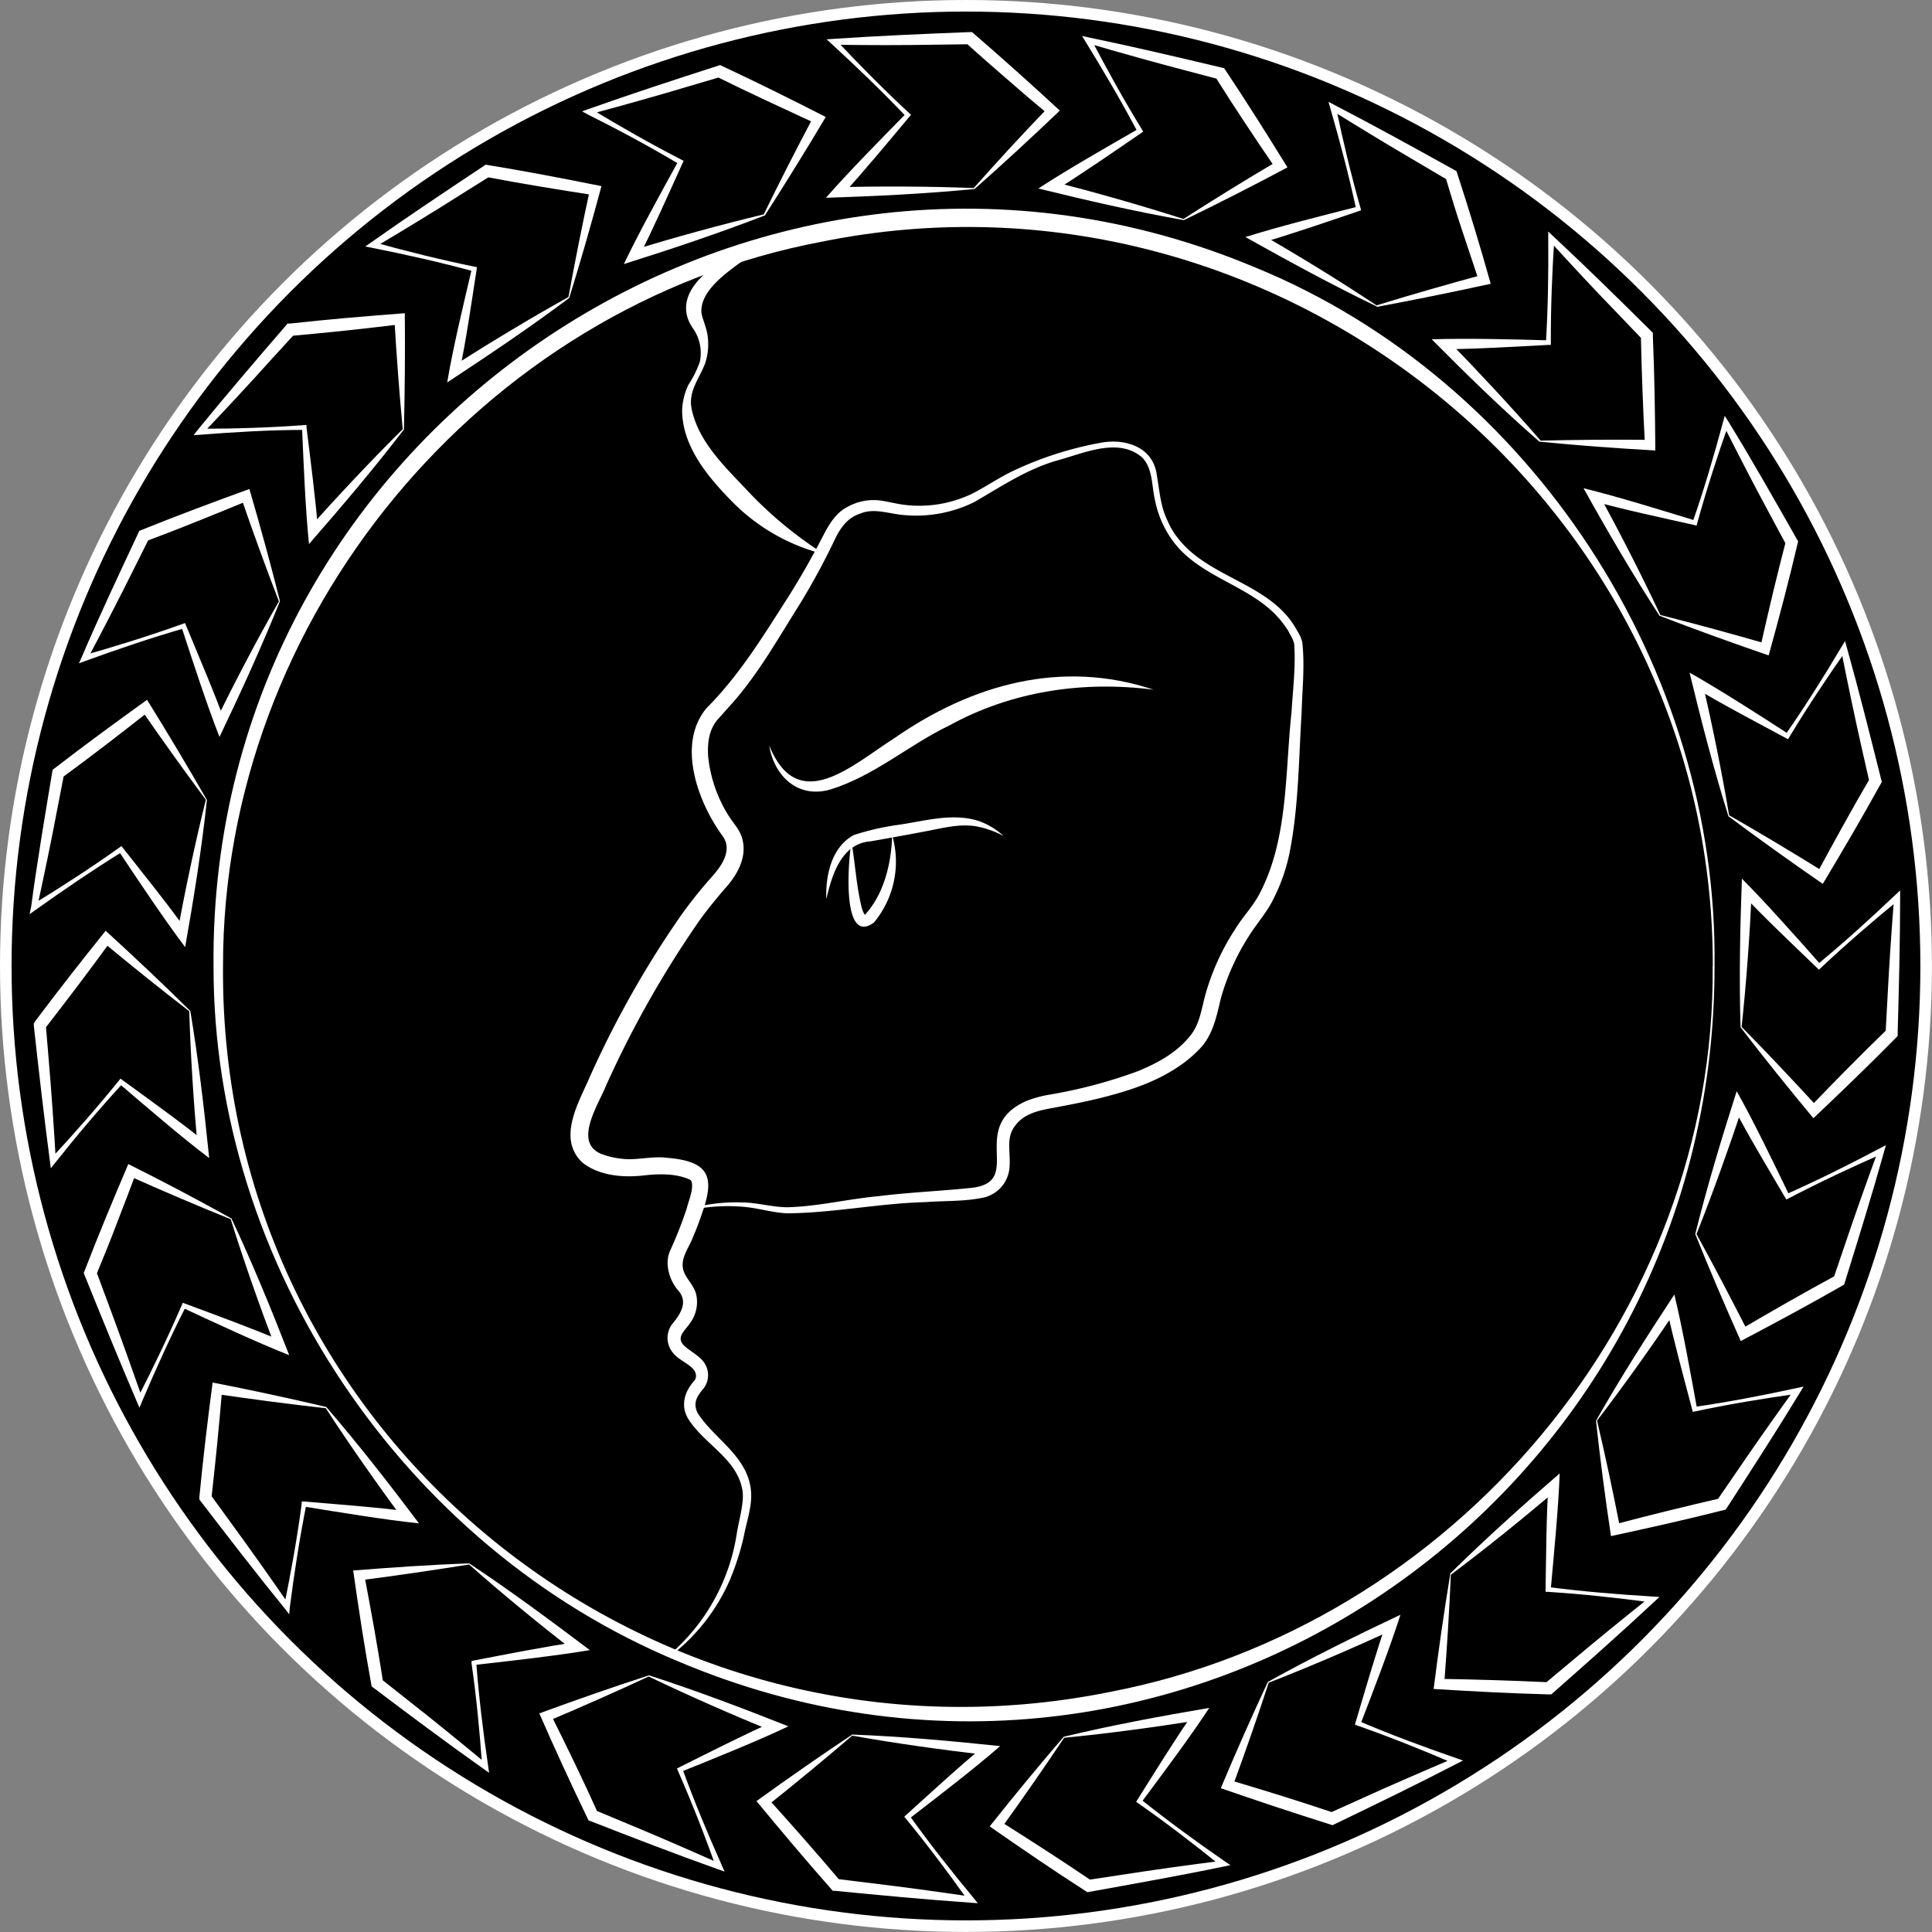 <svg id="Layer_1" data-name="Layer 1" xmlns="http://www.w3.org/2000/svg" viewBox="0 0 334.13 334.13"><rect x="0" y="0" width="334.13" height="334.13" fill="#808080" stroke="none"/><defs><style>.cls-1{stroke:#fff;stroke-miterlimit:10;stroke-width:2px;}.cls-2{fill:#fff;}</style></defs><circle class="cls-1" cx="167.06" cy="167.06" r="166.06"/><path class="cls-2" d="M296.5,167.26c.15,92.73-93.34,156.67-179.27,120.25-47.55-19.74-80.42-68.72-80.32-120.25-.86-92.89,94.56-156.75,180.17-120.8,47.73,19.54,80.07,69.39,79.42,120.8Zm-.3,0C296.34,86.86,220.52,26.09,142.11,42c-59,11.15-103.64,65.21-103.56,125.29C37.88,248.64,112.61,308.87,192,292.8c59.11-11.35,104.72-65,104.18-125.54Z" transform="translate(0.02 -0.2)"/><path class="cls-2" d="M131.52,43c-3.35,2.82-10.54,6.52-10.23,11.27.11,1,.91,2.55,1.09,4.16a10.61,10.61,0,0,1-.45,4.62c-1.07,2.78-3,4.86-2.31,8,1.19,5.42,5.39,9.55,9.15,13.5a69.24,69.24,0,0,0,13,11l-.12.27a33.73,33.73,0,0,1-15.18-9c-4.1-4.18-8.49-9.43-8.52-15.65a11,11,0,0,1,1.13-4.49A18.36,18.36,0,0,0,121,62.82a7.42,7.42,0,0,0-1.13-5.77c-4-5.61,2.55-10.83,7.35-12.79a25.55,25.55,0,0,1,4.17-1.49l.13.27Z" transform="translate(0.02 -0.2)"/><path class="cls-2" d="M120.15,209a30.05,30.05,0,0,1,8-.85c2.66,0,5.31.81,7.94.84,5.27-.12,10.57-1.44,15.85-1.92,5.26-.66,10.73-.88,16-1.43,9.36-1-.71-10.4,9.47-15a19.82,19.82,0,0,1,4.1-1.13,85.22,85.22,0,0,0,15.25-4.05c3.53-1.45,6.89-3.3,9.21-6.32,1.54-2,1.81-4.53,2.5-7a41.08,41.08,0,0,1,5.14-11.27c1.42-2.31,3.25-4.08,4.43-6.55,4.73-9.35,4.19-20.64,5.3-30.94.24-3.91.75-8,.46-11.85a5.64,5.64,0,0,0-.71-1.62c-.16-.28-.28-.58-.46-.84l-.56-.79C217.32,101.61,208,100.52,203,94a17.74,17.74,0,0,1-3.3-7.46c-.56-2.48-.36-5.41-2.23-7.26-4.17-3.53-10.16-.63-14.78.59-5.23,1.54-9.5,4.44-14.21,7.16a22.76,22.76,0,0,1-12.12,2.25c-2.58-.19-5.08-1.25-7.5-.3-2.5.8-3.71,2.76-4.79,5.12a120.43,120.43,0,0,1-5.81,10.64c-3.57,5.65-6.91,11.63-11.36,16.76l-2.68,3c-1.64,1.79-1.91,4.16-1.77,6.51a23.79,23.79,0,0,0,3.73,10.56c.77,1.15,1.88,2.33,2.22,3.88.79,3.27-1.12,6.35-3.13,8.52-1.7,2-3.35,4-4.85,6.19a178.43,178.43,0,0,0-15.57,27.66c-1.28,3.3-5.82,9.9-.89,11.94a13.87,13.87,0,0,0,3.48.83c2.54.35,5.27-.5,7.93-.15,7.17.6,8.35,3.18,6,9.66-.43,1.3-.91,2.59-1.46,3.85-.65,1.8-1.87,3.26-1.87,5,0,2.08,1.88,3.11,2.36,5.18a6.09,6.09,0,0,1-1,4.78c-.82,1.31-2.49,2.41-1.27,3.84.83.88,2.08,1.49,3.06,2.45a3.83,3.83,0,0,1,.57,5c-1.23,1.45-2,2.58-1.12,4.39,2.83,4.42,8.43,7.31,9.18,13.09.37,2.77-.69,5.49-1.19,8.17a44.79,44.79,0,0,1-2.48,7.72,33.39,33.39,0,0,1-9.81,12.7l-.19-.23a34.49,34.49,0,0,0,11.23-20.46c.32-2.25,1.36-5.52,1-7.65-.92-5.49-6.64-7.93-9.42-12.42-1.35-2.33-.52-4.73,1.1-6.53a1.28,1.28,0,0,0,.26-1.1c-.22-1.5-2.79-2.26-3.88-3.63a4,4,0,0,1-.17-5.11c1.44-1.72,2.75-3.8,1-5.76-1.5-1.73-2.38-4.56-1.44-6.78a72.44,72.44,0,0,0,2.92-7.41c.37-1.52,1.25-3.37.8-4.71a.61.61,0,0,0-.23-.25c-2.31-1.08-5.25-1.05-7.85-.76-3.54.42-7.78.16-10.79-2.23-4.41-4.2-.56-10.43,1.32-14.83a171.51,171.51,0,0,1,15.93-28.14,81.55,81.55,0,0,1,5.11-6.38c1.82-2,3.65-4.69,1.9-7.12-4.24-5.79-8-15.89-2.75-22.12,5.73-5.77,9.73-12.37,14.1-19.19,2.07-3.26,4.14-6.92,5.92-10.36.92-1.78,2.11-4,4.05-5.07a9.26,9.26,0,0,1,6.42-1.2c1.39.24,2.63.56,3.91.7a21.06,21.06,0,0,0,11.29-1.84c2.32-1.13,4.54-2.69,7-3.9a60.41,60.41,0,0,1,15.38-5c4.3-.84,9.19.69,9.79,5.62.47,2.63.61,5.27,1.78,7.69a13.06,13.06,0,0,0,2,3.34c5.46,6.88,16.1,7.69,20.46,15.8a6.7,6.7,0,0,1,.91,2c.46,4.11,0,8.1-.11,12.18-.5,8-.5,16.16-2.06,24.13a31.37,31.37,0,0,1-2.69,7.86c-1.1,2.42-3.06,4.54-4.44,6.79a40.36,40.36,0,0,0-4.76,10.57c-.71,3-1.36,6.42-3.64,8.78A22.6,22.6,0,0,1,205,183.8c-4.47,3.42-9.83,5.1-15.17,6.41-2.64.63-5.28,1.14-7.92,1.63-2.4.43-4.84,1-6.33,3-1.68,2.09-.81,4.47-1,7.13a5.8,5.8,0,0,1-4.27,5.29c-3.38.77-6.84.58-10.2.84-8.06.2-15.93,1.87-24,1.94-2.72-.13-5.25-1-8-1.16a30.5,30.5,0,0,0-7.92.45l-.07-.3Z" transform="translate(0.02 -0.2)"/><path class="cls-2" d="M133,129.11c5,12.31,14.36,3.39,21.66-1.25,13.42-9.33,28.94-13.68,44.83-8.38-12.24-1.58-24.56.26-35.36,6.2-6.86,3.28-13,8.75-20.58,11.07-5.6,1.59-9.68-2.32-10.55-7.64Z" transform="translate(0.02 -0.2)"/><path class="cls-2" d="M142.89,155.71c-.16-4.05.87-9,4.76-11.1a45.56,45.56,0,0,1,7.2-1.69c4.7-.61,9.79-2.28,14.52-.69a12.53,12.53,0,0,1,4.17,2.55,16.41,16.41,0,0,0-4.43-1.61c-3.08-.62-6.15.27-9.2.83-2.34.45-7.06,1.31-9.41,1.71-5,.38-6.65,5.81-7.61,10Z" transform="translate(0.02 -0.2)"/><path class="cls-2" d="M147.24,145.85c.66,3.76.84,7.59,1.75,11.23a4,4,0,0,0,.62,1.43s0,0,0,0a.23.23,0,0,0-.14,0c3.33-3.5,4.71-9,4.79-13.92a16.47,16.47,0,0,1-3.13,15.15c-5.73,4.21-4.42-11.21-3.89-13.85Z" transform="translate(0.02 -0.2)"/><path class="cls-2" d="M81.13,270.58c7.12,4.73,14,9.83,20.86,15-6,1-13.89,1.89-20,2.57l.35-.45c.46,6,1.19,12,2.06,17.92l.17,1.18-1-.71c-6.21-4.39-12.88-9.37-19-14l-.32-.23-.07-.42C63,285,62,278.39,61.06,271.81c6.68-.53,13.43-1,20.07-1.23Zm-.06.2c-6.34,1-12.59,1.93-18.89,2.74l.79-1c.59,3.1,1.17,6.21,1.72,9.32s1.07,6.24,1.56,9.36l-.39-.65,4.62,3.65c4.49,3.52,9.36,7.49,13.73,11.12l-.83.46c-.43-6-1-12-1.85-17.94l0-.38.4-.08c5.2-1,12.58-2.47,17.76-3.19l-.41,1.59c-6.07-4.73-12.36-9.86-18.16-15Z" transform="translate(0.02 -0.2)"/><path class="cls-2" d="M56.44,243.57c5.58,6.47,10.86,13.25,16,20.09-6-.63-13.88-1.93-19.94-2.92l.46-.34c-1.18,5.9-2.09,11.84-2.86,17.81L50,279.39l-.77-1c-4.8-5.89-9.88-12.49-14.53-18.55l-.24-.31,0-.42c.63-6.62,1.43-13.22,2.29-19.81,6.58,1.29,13.2,2.7,19.66,4.23Zm-.11.18c-6.39-.72-12.64-1.54-18.93-2.46l1-.79c-.27,3.15-.55,6.3-.86,9.44s-.65,6.29-1,9.43l-.2-.73,3.46,4.76c3.38,4.61,7,9.74,10.23,14.41l-.93.23c1.2-5.9,2.27-11.82,3.06-17.78l0-.38.41,0c5.28.45,12.78,1,18,1.72l-.82,1.42c-4.57-6.2-9.24-12.83-13.45-19.31Z" transform="translate(0.02 -0.2)"/><path class="cls-2" d="M40,210.9c3.63,7.74,6.89,15.69,10,23.67-5.65-2.23-12.85-5.6-18.42-8.19l.54-.21c-2.73,5.37-5.21,10.85-7.56,16.38l-.46,1.1-.49-1.13c-3-7-6.14-14.7-9-21.78l-.15-.37.15-.39c2.39-6.2,4.95-12.34,7.56-18.46,6,3,12,6.16,17.78,9.38Zm-.15.14c-6-2.41-11.76-4.89-17.57-7.48l1.22-.47q-1.66,4.44-3.38,8.86c-1.13,3-2.32,5.88-3.52,8.8V220l2.05,5.52c2,5.35,4.11,11.27,6,16.64l-.95,0c2.74-5.36,5.36-10.77,7.74-16.3l.15-.35.38.14c5,1.86,12,4.42,16.83,6.51l-1.17,1.14c-2.73-7.19-5.43-14.84-7.74-22.22Z" transform="translate(0.02 -0.2)"/><path class="cls-2" d="M32.89,175c1.41,8.43,2.4,17,3.27,25.49-4.84-3.67-10.86-8.86-15.53-12.85l.58-.06c-4.08,4.43-7.94,9-11.7,13.74l-.74.92L8.61,201c-1-7.53-1.95-15.81-2.78-23.4l0-.39L6,176.9c4-5.33,8.09-10.55,12.25-15.73,4.95,4.52,9.87,9.16,14.6,13.83Zm-.18.09c-5.09-3.93-10-7.88-14.9-11.94l1.3-.13c-1.87,2.55-3.74,5.1-5.65,7.62s-3.82,5-5.77,7.53l.21-.74.49,5.87c.49,5.69.92,12,1.25,17.63l-.91-.29c4.09-4.41,8.07-8.92,11.85-13.6l.24-.3.33.25c4.28,3.12,10.39,7.5,14.45,10.8l-1.44.78c-.69-7.66-1.22-15.76-1.45-23.48Z" transform="translate(0.02 -0.2)"/><path class="cls-2" d="M35.77,138.52C34.86,147,33.51,155.5,32,164c-3.66-4.84-8.06-11.47-11.47-16.57l.56.1c-5.11,3.17-10.08,6.56-15,10.07l-1,.7L5.37,157c1-7.53,2.39-15.75,3.64-23.27l.07-.4.33-.25c5.27-4.06,10.64-8,16-11.85,3.54,5.69,7,11.49,10.32,17.26Zm-.19,0c-3.84-5.16-7.51-10.29-11.13-15.52l1.29.22q-3.73,2.94-7.49,5.82t-7.59,5.69l.4-.65-1.12,5.79c-1.06,5.61-2.34,11.76-3.55,17.31l-.8-.53c5.13-3.14,10.18-6.41,15.08-9.9l.31-.22.26.32c3.27,4.17,8,10,11,14.3l-1.6.37c1.41-7.56,3.07-15.5,4.94-23Z" transform="translate(0.02 -0.2)"/><path class="cls-2" d="M48.4,104.17c-3.18,7.93-6.76,15.74-10.46,23.48-2.22-5.65-4.67-13.21-6.58-19.05l.52.25c-5.78,1.67-11.48,3.6-17.13,5.66l-1.12.41.5-1.12c3-7,6.54-14.53,9.78-21.44l.17-.36.39-.15c6.16-2.49,12.39-4.81,18.64-7.08,1.88,6.43,3.68,13,5.29,19.4Zm-.2,0c-2.31-6-4.46-11.93-6.53-17.94l1.18.56q-4.38,1.82-8.79,3.58c-2.93,1.19-5.88,2.32-8.84,3.43l.56-.51-2.63,5.27c-2.54,5.11-5.43,10.69-8.09,15.71l-.63-.72c5.79-1.65,11.53-3.43,17.19-5.47l.36-.13.16.38c2,4.9,5,11.81,6.74,16.74L37.23,125c3.4-6.9,7.15-14.1,11-20.82Z" transform="translate(0.02 -0.2)"/><path class="cls-2" d="M69.82,74.5c-5.2,6.78-10.76,13.33-16.4,19.79-.62-6-.94-14-1.2-20.12l.43.38c-6,0-12,.37-18,.83l-1.19.09.78-1c4.8-5.9,10.22-12.22,15.21-18l.25-.31.42,0c6.61-.73,13.24-1.29,19.87-1.79.07,6.7,0,13.47-.15,20.11Zm-.19-.07c-.6-6.4-1.07-12.69-1.44-19l1,.86c-3.14.38-6.28.75-9.42,1.08s-6.29.64-9.44.92L51,57.9,47,62.26C43.2,66.5,38.91,71.1,35,75.21l-.4-.86c6,0,12-.19,18-.63l.39,0,0,.4c.64,5.26,1.62,12.72,2,17.94l-1.56-.52c5.13-5.73,10.68-11.65,16.17-17.09Z" transform="translate(0.02 -0.2)"/><path class="cls-2" d="M98.45,51.71c-6.83,5.13-14,9.94-21.13,14.63,1-6,2.87-13.72,4.27-19.7l.31.49c-5.8-1.58-11.67-2.89-17.57-4.07l-1.17-.23,1-.7c6.21-4.39,13.13-9,19.49-13.23l.33-.22.42.07C91,29.83,97.5,31.08,104,32.39c-1.74,6.47-3.6,13-5.57,19.32Zm-.16-.12c1.15-6.32,2.39-12.51,3.74-18.72l.72,1.09q-4.69-.72-9.37-1.5c-3.12-.51-6.23-1.08-9.33-1.66l.74-.15-5,3.13C75,36.83,69.61,40.09,64.73,43l-.17-.93c5.8,1.6,11.64,3.06,17.53,4.26l.38.08-.06.4c-.81,5.24-1.88,12.68-3,17.8l-1.36-.91c6.49-4.14,13.43-8.34,20.19-12.1Z" transform="translate(0.02 -0.2)"/><path class="cls-2" d="M132.17,37.49c-8,3.09-16.12,5.8-24.3,8.38,2.62-5.47,6.47-12.43,9.43-17.81l.17.55C112.31,25.53,107,22.68,101.64,20l-1-.54,1.15-.41c7.16-2.55,15.08-5.13,22.34-7.47l.38-.13.38.18c6,2.81,12,5.78,17.9,8.8-3.42,5.76-7,11.52-10.57,17.1Zm-.13-.16c2.82-5.78,5.69-11.4,8.66-17l.4,1.25q-4.32-2-8.62-4c-2.86-1.33-5.7-2.71-8.54-4.11l.76,0-5.65,1.67c-5.47,1.64-11.52,3.33-17,4.81l.09-.95c5.16,3.11,10.38,6.09,15.73,8.84l.34.17-.17.37c-2.19,4.83-5.23,11.71-7.63,16.35l-1.07-1.25c7.37-2.23,15.19-4.4,22.7-6.2Z" transform="translate(0.02 -0.2)"/><path class="cls-2" d="M168.47,32.89c-8.5.83-17.08,1.24-25.65,1.52,4-4.57,9.58-10.22,13.88-14.6l0,.57c-4.15-4.37-8.48-8.53-12.91-12.6L142.94,7l1.22-.08c7.58-.52,15.9-.87,23.53-1.17l.4,0,.32.28c5,4.33,10,8.79,14.86,13.3-4.85,4.62-9.82,9.22-14.8,13.61Zm-.07-.18c4.26-4.81,8.54-9.45,12.93-14l0,1.3q-3.63-3-7.22-6.15c-2.4-2.06-4.77-4.16-7.12-6.27l.72.26-5.89.08c-5.71.1-12,.1-17.67,0l.35-.88c4.12,4.38,8.34,8.66,12.76,12.75l.28.26-.27.31c-3.41,4.06-8.19,9.86-11.76,13.69l-.69-1.5c7.7-.16,15.81-.14,23.54.16Z" transform="translate(0.02 -0.2)"/><path class="cls-2" d="M204.67,38.26c-8.41-1.49-16.79-3.41-25.11-5.46,5.07-3.32,12-7.26,17.31-10.32l-.14.56c-2.81-5.32-5.86-10.5-9-15.62l-.62-1,1.19.26c7.45,1.54,15.55,3.45,23,5.22l.38.09.24.35c3.69,5.53,7.23,11.16,10.72,16.81-5.91,3.15-11.94,6.23-17.92,9.12Zm0-.2c5.4-3.47,10.77-6.78,16.24-10l-.31,1.27q-2.69-3.91-5.3-7.87c-1.75-2.63-3.46-5.29-5.16-8l.62.44-5.69-1.5c-5.53-1.45-11.57-3.14-17-4.73l.58-.76c2.79,5.33,5.7,10.59,8.85,15.72l.19.33-.33.23c-4.38,3-10.55,7.28-15,10L182,31.57c7.45,1.92,15.26,4.12,22.62,6.49Z" transform="translate(0.02 -0.2)"/><path class="cls-2" d="M238.08,53.2c-7.7-3.71-15.24-7.82-22.71-12,5.78-1.83,13.5-3.76,19.45-5.27l-.28.5c-1.28-5.88-2.81-11.7-4.48-17.48l-.33-1.14,1.08.57c6.76,3.5,14.05,7.52,20.72,11.23l.34.19.13.4c2.07,6.32,4,12.69,5.79,19.08-6.54,1.43-13.17,2.78-19.71,4Zm0-.2c6.14-1.89,12.21-3.63,18.35-5.29l-.65,1.14q-1.51-4.5-3-9c-1-3-1.91-6-2.82-9.05l.48.59-5.08-3c-4.93-2.88-10.3-6.14-15.12-9.14l.76-.58c1.25,5.89,2.63,11.74,4.28,17.53l.1.36-.38.14c-5,1.69-12.13,4.16-17.17,5.58l.19-1.64c6.66,3.86,13.59,8.09,20,12.36Z" transform="translate(0.02 -0.2)"/><path class="cls-2" d="M266.22,76.59C259.81,71,253.65,65,247.59,58.88c6.07-.2,14,0,20.16.18l-.41.4c.36-6,.45-12,.4-18V40.24l.89.84c5.56,5.19,11.5,11,16.92,16.4l.28.28,0,.42c.28,6.64.38,13.29.43,19.93-6.69-.38-13.44-.87-20-1.52Zm.08-.18c6.43-.16,12.73-.2,19.09-.14l-.92.92c-.17-3.16-.32-6.31-.43-9.47s-.22-6.32-.28-9.48l.3.7L280,54.69c-4-4.1-8.26-8.7-12.09-12.89l.88-.34c-.38,6-.63,12-.6,18v.39l-.41,0c-5.29.27-12.8.74-18,.74l.62-1.52c5.37,5.51,10.9,11.45,16,17.3Z" transform="translate(0.02 -0.2)"/><path class="cls-2" d="M287,106.72c-4.65-7.17-9-14.61-13.15-22.08,5.89,1.44,13.48,3.8,19.35,5.6l-.5.28c2-5.69,3.68-11.45,5.25-17.26l.32-1.14.63,1c4,6.5,8.09,13.73,11.86,20.36l.2.34-.1.41c-1.52,6.47-3.21,12.9-5,19.32-6.34-2.18-12.71-4.47-18.9-6.87Zm.13-.16c6.23,1.58,12.31,3.24,18.42,5l-1.14.63c.7-3.08,1.4-6.16,2.14-9.24s1.5-6.14,2.3-9.2l.1.76-2.79-5.19c-2.71-5-5.6-10.61-8.16-15.68l.94-.09c-2,5.67-3.85,11.39-5.45,17.2l-.1.36L293,91c-5.17-1.16-12.52-2.74-17.56-4.15l1-1.29c3.68,6.76,7.4,14,10.69,21Z" transform="translate(0.02 -0.2)"/><path class="cls-2" d="M298.89,141.33c-2.55-8.16-4.69-16.48-6.71-24.81,5.29,3,12,7.3,17.12,10.62l-.55.13c3.43-4.94,6.63-10,9.71-15.2l.61-1,.33,1.18c2.05,7.32,4.08,15.4,5.93,22.8l.1.39-.21.36c-3.21,5.82-6.58,11.56-10,17.26-5.51-3.8-11-7.73-16.34-11.71Zm.16-.12c5.58,3.2,11,6.45,16.39,9.8l-1.27.31q2.25-4.17,4.55-8.32t4.69-8.24l-.1.75L322,129.76c-1.26-5.57-2.54-11.72-3.64-17.29l.94.16c-3.45,4.93-6.78,9.93-9.89,15.09l-.2.33-.36-.2c-4.66-2.51-11.32-6-15.79-8.73l1.33-1c1.72,7.5,3.36,15.45,4.63,23.07Z" transform="translate(0.02 -0.2)"/><path class="cls-2" d="M301,177.86c-.26-8.54-.08-17.13.23-25.7,4.28,4.29,9.55,10.26,13.62,14.85l-.57,0c4.64-3.83,9.09-7.87,13.45-12l.87-.82v1.23c0,7.6-.22,15.92-.43,23.55l0,.4-.29.3c-4.66,4.74-9.45,9.35-14.28,13.92-4.28-5.15-8.53-10.42-12.57-15.69Zm.18-.07c4.51,4.59,8.84,9.18,13.14,13.86l-1.3,0q3.28-3.42,6.62-6.79c2.22-2.25,4.48-4.47,6.74-6.67l-.3.7.32-5.88c.29-5.71.71-12,1.16-17.64l.86.41c-4.65,3.82-9.21,7.74-13.59,11.87l-.28.26-.29-.29c-3.82-3.68-9.28-8.85-12.85-12.67l1.53-.58c-.36,7.69-.93,15.78-1.76,23.46Z" transform="translate(0.02 -0.2)"/><path class="cls-2" d="M293.17,213.61c2.06-8.29,4.55-16.52,7.16-24.69,3,5.3,6.42,12.46,9.11,18l-.55-.18c5.5-2.44,10.88-5.13,16.2-7.94l1.05-.55-.33,1.17c-2.05,7.33-4.51,15.28-6.78,22.57l-.12.38-.36.21c-5.77,3.3-11.63,6.45-17.51,9.55-2.73-6.12-5.4-12.34-7.87-18.5Zm.2,0c3.1,5.63,6,11.21,8.91,16.89l-1.25-.4q4.1-2.4,8.22-4.75c2.74-1.57,5.51-3.09,8.29-4.6l-.49.59,1.9-5.58c1.82-5.41,3.92-11.33,5.88-16.67l.71.63c-5.51,2.42-11,5-16.28,7.76l-.34.17-.21-.35c-2.68-4.57-6.55-11-8.95-15.67l1.63-.14c-2.42,7.3-5.15,14.94-8,22.12Z" transform="translate(0.02 -0.2)"/><path class="cls-2" d="M276,245.92c4.22-7.43,8.84-14.68,13.55-21.84,1.43,5.9,2.83,13.73,3.93,19.77l-.48-.32c5.95-.87,11.86-2,17.74-3.28l1.16-.25-.64,1.05c-3.95,6.5-8.46,13.49-12.61,19.9l-.22.33-.41.1c-6.44,1.63-12.93,3.08-19.43,4.48-1-6.63-1.88-13.34-2.59-19.94Zm.19,0c1.47,6.26,2.79,12.43,4,18.67l-1.1-.72c3.06-.81,6.12-1.6,9.19-2.35s6.15-1.5,9.23-2.2l-.63.43,3.33-4.85c3.21-4.73,6.84-9.86,10.16-14.47l.52.8c-6,.84-11.89,1.82-17.78,3.07l-.37.08-.1-.39c-1.35-5.13-3.33-12.38-4.4-17.5l1.62.3c-4.31,6.38-9,13-13.7,19.13Z" transform="translate(0.02 -0.2)"/><path class="cls-2" d="M250.72,272.4c6.08-6,12.48-11.75,19-17.38-.22,6.07-1,14-1.55,20.1l-.38-.44c6,.77,12,1.27,18,1.63l1.18.08-.9.83c-5.55,5.19-11.79,10.71-17.51,15.76l-.3.26h-.42c-6.64-.18-13.28-.53-19.92-.94.84-6.64,1.79-13.34,2.88-19.89Zm.18.09c-.28,6.42-.67,12.72-1.16,19.06l-.86-1c3.16.05,6.33.12,9.49.22s6.31.22,9.47.37l-.72.25,4.52-3.78c4.37-3.68,9.24-7.65,13.68-11.18l.29.9c-6-.79-11.94-1.45-17.95-1.83l-.38,0v-.41c.09-5.3.13-12.82.49-18l1.47.73c-5.87,5-12.17,10.09-18.35,14.73Z" transform="translate(0.02 -0.2)"/><path class="cls-2" d="M219.25,291.08c7.47-4.16,15.18-7.95,22.93-11.62-1.84,5.78-4.71,13.19-6.91,18.93l-.25-.52c5.54,2.35,11.18,4.45,16.86,6.41l1.12.4-1.09.55c-6.75,3.51-14.24,7.14-21.11,10.45l-.36.18-.4-.13c-6.35-2-12.65-4.09-18.93-6.27,2.6-6.18,5.33-12.37,8.14-18.38Zm.15.13c-2,6.11-4.08,12.07-6.26,18l-.56-1.18c3,.9,6.06,1.82,9.07,2.76s6,1.92,9,2.92l-.76.05,5.37-2.42c5.19-2.37,11-4.87,16.19-7.08l0,.95c-5.53-2.38-11.11-4.62-16.79-6.61l-.36-.13.12-.39c1.52-5.08,3.59-12.31,5.34-17.24L241,282c-7,3.21-14.44,6.43-21.64,9.23Z" transform="translate(0.02 -0.2)"/><path class="cls-2" d="M183.91,300.57c8.32-2,16.76-3.56,25.21-5-3.33,5.07-8.1,11.44-11.76,16.36l-.09-.56c4.69,3.75,9.55,7.3,14.5,10.72l1,.68-1.2.25c-7.44,1.55-15.64,3-23.15,4.36l-.39.07-.35-.23c-5.59-3.6-11.08-7.35-16.54-11.15,4.17-5.24,8.47-10.47,12.8-15.5Zm.11.17c-3.58,5.34-7.18,10.52-10.9,15.68l-.22-1.28q4,2.52,8,5.11c2.66,1.71,5.29,3.47,7.9,5.24l-.74-.16,5.82-.88c5.65-.88,11.87-1.74,17.5-2.45l-.22.92c-4.68-3.78-9.45-7.44-14.38-10.89l-.31-.22.22-.35c2.82-4.48,6.77-10.88,9.79-15.16l.88,1.39c-7.6,1.21-15.64,2.3-23.33,3.05Z" transform="translate(0.02 -0.2)"/><path class="cls-2" d="M147.32,300.18c8.54.33,17.1,1.1,25.63,2-4.58,4-10.89,8.82-15.75,12.58l.07-.57c3.5,4.88,7.23,9.61,11.07,14.24l.75.92-1.22-.09c-7.59-.52-15.88-1.31-23.47-2.05l-.4,0-.28-.32c-4.4-5-8.68-10.07-12.91-15.2,5.43-3.92,11-7.8,16.51-11.47Zm.05.19c-4.88,4.18-9.75,8.19-14.72,12.16l.14-1.3c2.12,2.35,4.23,4.7,6.31,7.08s4.16,4.77,6.2,7.18l-.68-.35,5.85.72c5.67.68,11.89,1.53,17.51,2.36l-.46.83c-3.49-4.9-7.09-9.72-10.91-14.37l-.24-.29.3-.28c3.93-3.55,9.46-8.65,13.52-11.95l.47,1.57c-7.64-.89-15.68-2-23.29-3.36Z" transform="translate(0.02 -0.2)"/><path class="cls-2" d="M112.19,289.93c8.13,2.63,16.17,5.67,24.14,8.83-5.48,2.6-12.86,5.56-18.55,7.86l.21-.53c2.06,5.65,4.37,11.21,6.82,16.7l.48,1.09-1.16-.41c-7.16-2.55-14.93-5.54-22-8.31l-.37-.14-.18-.38c-2.9-6-5.65-12-8.33-18.12,6.28-2.3,12.67-4.54,19-6.59Zm0,.2c-5.83,2.71-11.6,5.26-17.46,7.74l.48-1.22c1.41,2.84,2.81,5.67,4.18,8.52s2.71,5.71,4,8.59l-.55-.52,5.43,2.27c5.28,2.18,11,4.68,16.23,7l-.67.67c-2-5.66-4.21-11.27-6.63-16.78l-.15-.35.36-.18c4.75-2.36,11.45-5.78,16.25-7.87l0,1.65c-7.12-2.92-14.56-6.17-21.52-9.52Z" transform="translate(0.02 -0.2)"/></svg>